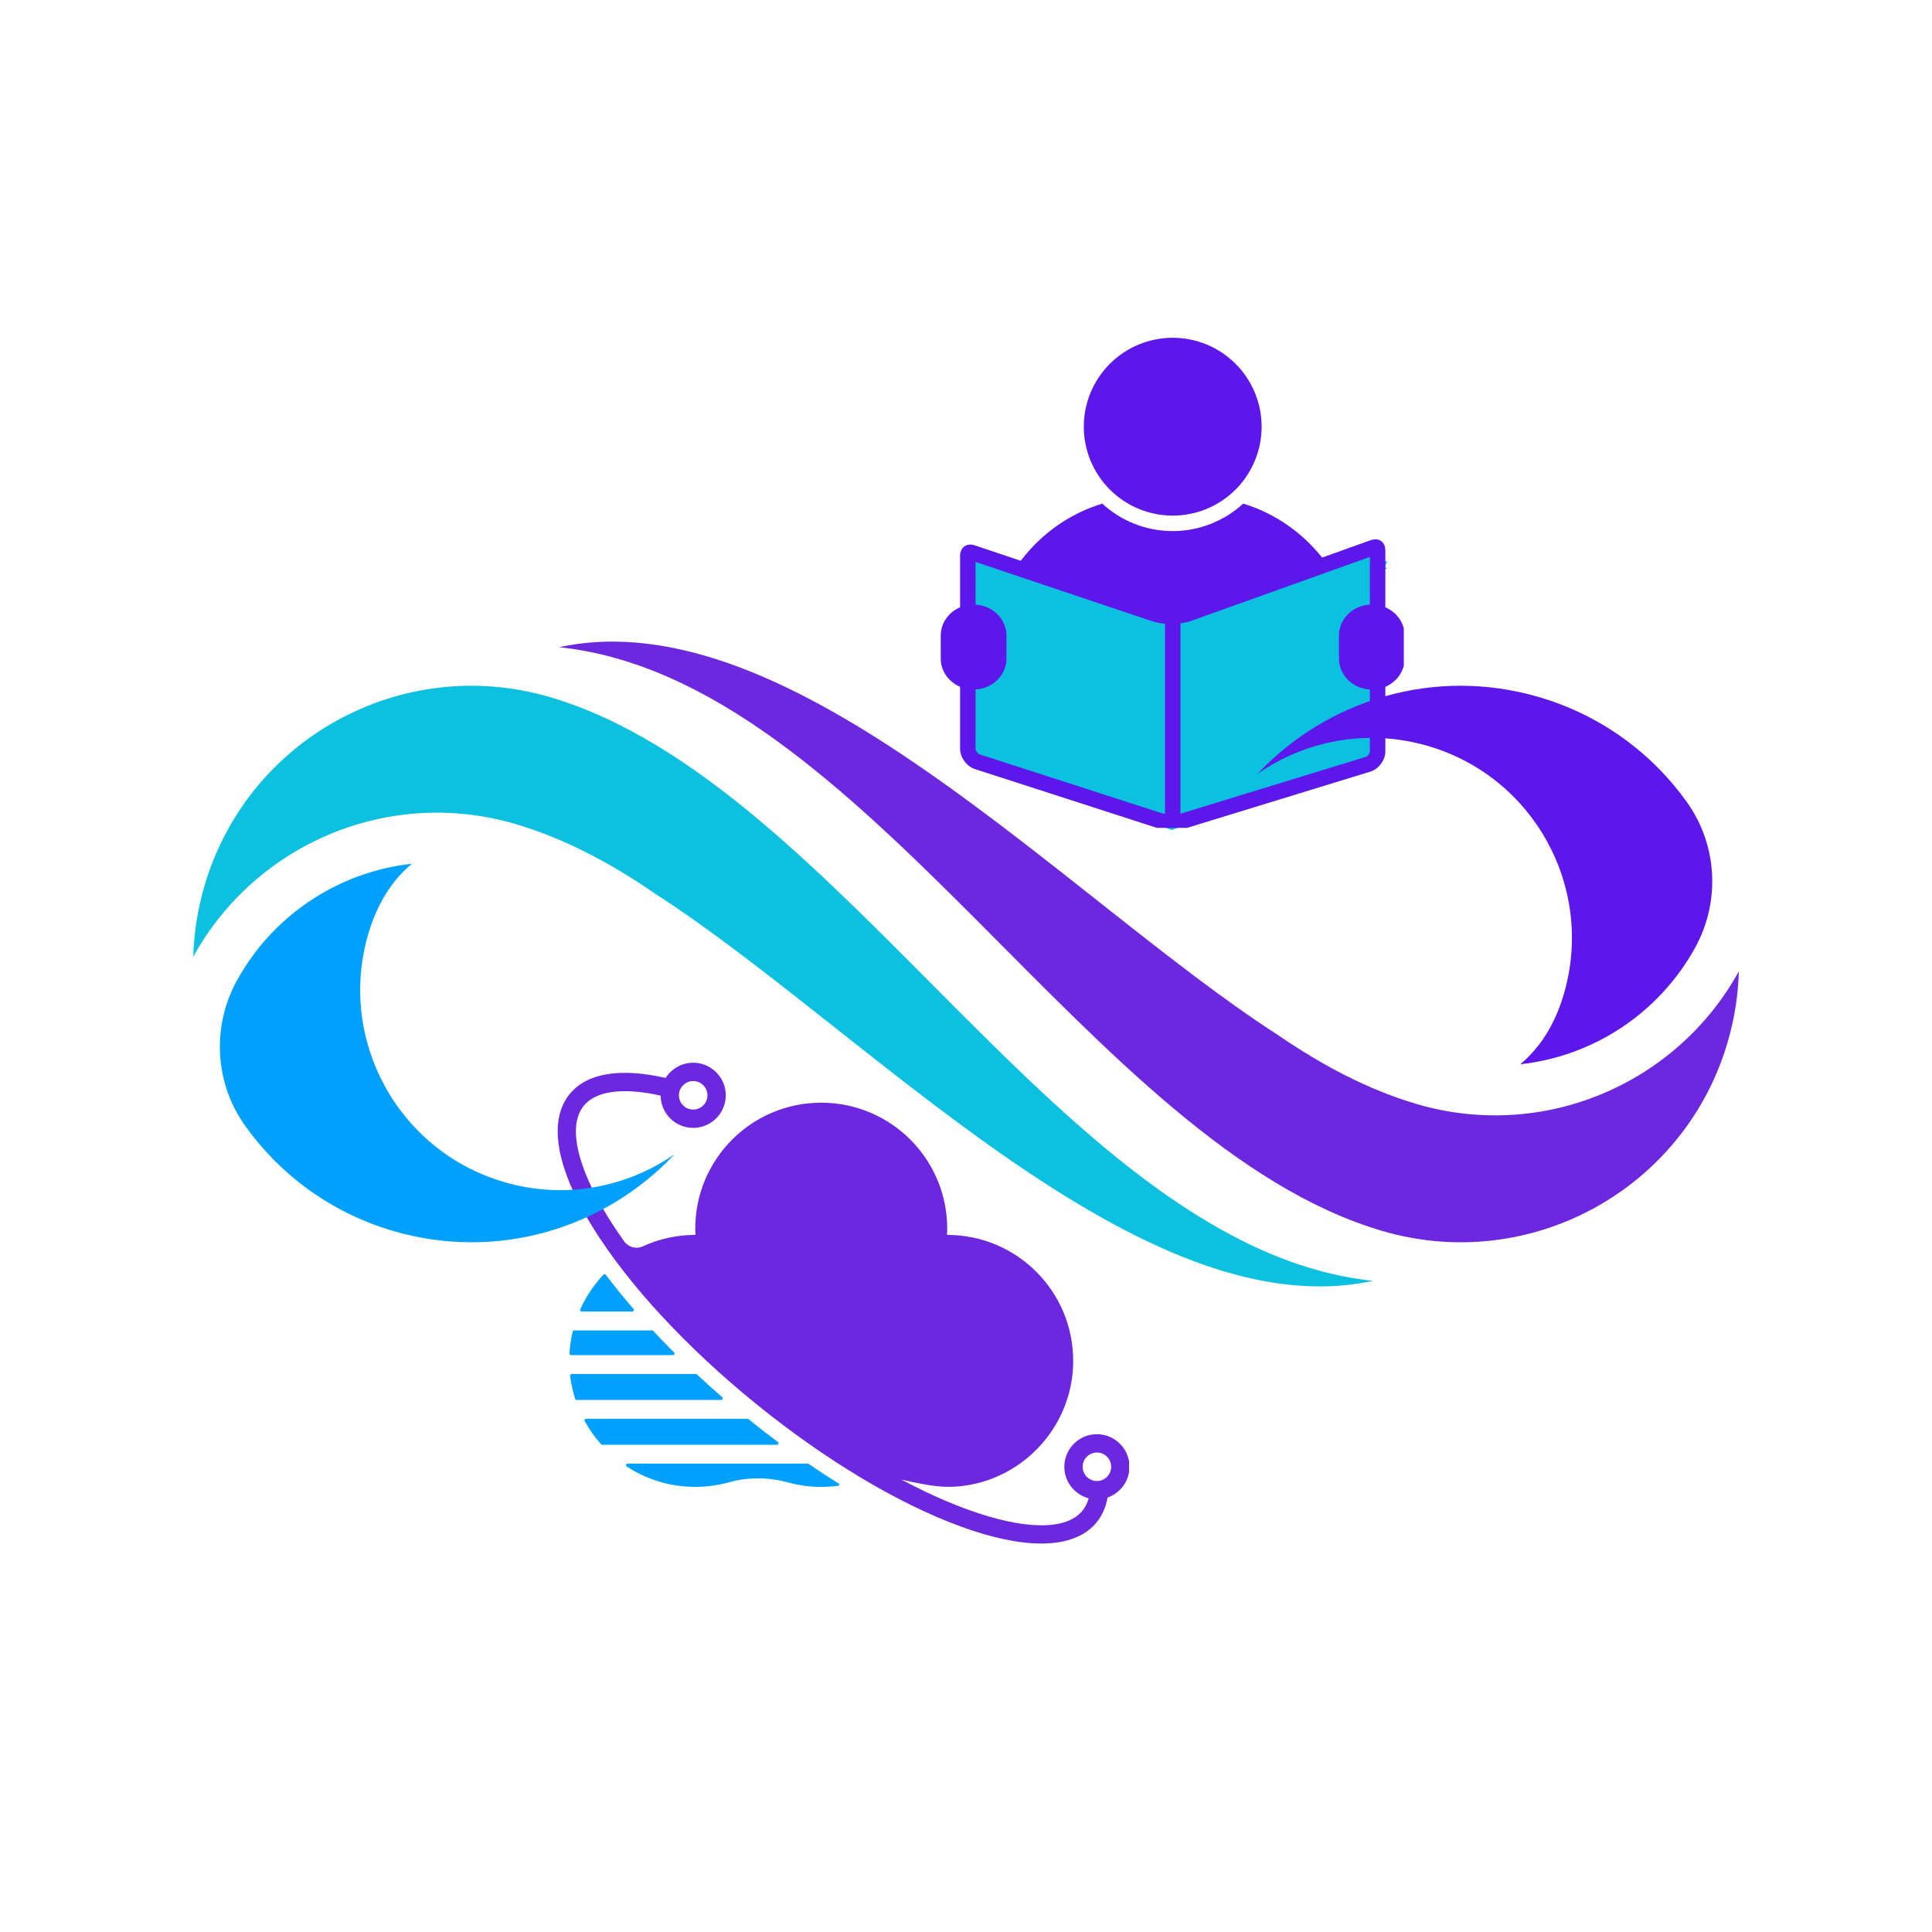 <svg xmlns="http://www.w3.org/2000/svg" xmlns:xlink="http://www.w3.org/1999/xlink" width="500" zoomAndPan="magnify" viewBox="0 0 375 375" height="500" preserveAspectRatio="xMidYMid meet" version="1.0"><defs><clipPath id="5883baca83"><path d="M 108 206.078 L 219.148 206.078 L 219.148 299.938 L 108 299.938 Z M 108 206.078 " clip-rule="nonzero"/></clipPath><clipPath id="1975c4cca1"><path d="M 187.5 146.98 L 267.375 146.98 L 267.375 161.102 L 187.5 161.102 Z M 187.5 146.98 " clip-rule="nonzero"/></clipPath><clipPath id="2162f42161"><path d="M 227.434 161.102 L 267.363 146.98 L 187.5 146.98 Z M 227.434 161.102 " clip-rule="nonzero"/></clipPath><clipPath id="efd6a6d86d"><path d="M 186.668 108.961 L 207.32 108.961 L 207.32 124.422 L 186.668 124.422 Z M 186.668 108.961 " clip-rule="nonzero"/></clipPath><clipPath id="8c5b9cc198"><path d="M 202.125 108.961 L 186.668 108.961 L 191.82 124.422 L 207.281 124.422 Z M 202.125 108.961 " clip-rule="nonzero"/></clipPath><clipPath id="0b3a310cd1"><path d="M 260.27 105.789 L 269.266 105.789 L 269.266 110.438 L 260.27 110.438 Z M 260.27 105.789 " clip-rule="nonzero"/></clipPath><clipPath id="b7243ab1eb"><path d="M 264.766 105.789 L 269.262 110.438 L 260.27 110.438 Z M 264.766 105.789 " clip-rule="nonzero"/></clipPath><clipPath id="84d5cc738b"><path d="M 225.281 108.961 L 269.301 108.961 L 269.301 121.652 L 225.281 121.652 Z M 225.281 108.961 " clip-rule="nonzero"/></clipPath><clipPath id="cd9a0a5ffd"><path d="M 230.688 108.961 L 269.262 108.961 L 263.855 121.652 L 225.281 121.652 Z M 230.688 108.961 " clip-rule="nonzero"/></clipPath><clipPath id="ed0faa4eb4"><path d="M 188.145 112.285 L 267.902 112.285 L 267.902 147.852 L 188.145 147.852 Z M 188.145 112.285 " clip-rule="nonzero"/></clipPath><clipPath id="8c7f3aa199"><path d="M 210 65.562 L 245 65.562 L 245 101 L 210 101 Z M 210 65.562 " clip-rule="nonzero"/></clipPath><clipPath id="aba361e2f5"><path d="M 182.426 97 L 272.48 97 L 272.48 160.688 L 182.426 160.688 Z M 182.426 97 " clip-rule="nonzero"/></clipPath><clipPath id="8cb42610c9"><path d="M 37.5 133 L 267 133 L 267 250 L 37.5 250 Z M 37.5 133 " clip-rule="nonzero"/></clipPath></defs><path fill="#00a0ff" d="M 111.16 258.461 C 110.828 259.836 110.617 261.254 110.535 262.707 C 110.523 262.883 110.668 263.027 110.84 263.027 L 130.625 263.027 C 130.898 263.027 131.031 262.699 130.84 262.508 C 129.441 261.121 128.094 259.723 126.789 258.324 C 126.73 258.262 126.652 258.227 126.566 258.227 L 111.457 258.227 C 111.316 258.227 111.191 258.324 111.16 258.461 Z M 110.664 267.027 C 110.844 268.566 111.176 270.07 111.637 271.512 C 111.676 271.641 111.793 271.727 111.926 271.727 L 139.984 271.727 C 140.266 271.727 140.395 271.375 140.184 271.191 C 138.5 269.734 136.855 268.258 135.258 266.766 C 135.203 266.715 135.129 266.688 135.051 266.688 L 110.969 266.688 C 110.785 266.688 110.641 266.844 110.664 267.027 Z M 113.488 275.832 C 114.375 277.445 115.438 278.953 116.652 280.32 C 116.711 280.387 116.793 280.426 116.883 280.426 L 150.793 280.426 C 151.086 280.426 151.207 280.055 150.973 279.879 C 149.066 278.457 147.164 276.98 145.273 275.449 C 145.219 275.406 145.152 275.383 145.082 275.383 L 113.758 275.383 C 113.527 275.383 113.379 275.629 113.488 275.832 Z M 121.648 284.645 C 125.176 286.949 129.332 288.371 133.793 288.574 C 136.496 288.699 139.105 288.383 141.559 287.695 C 145.293 286.648 149.227 286.727 152.969 287.742 C 155.02 288.305 157.176 288.605 159.398 288.605 C 160.523 288.605 161.633 288.527 162.719 288.379 C 162.926 288.352 162.984 288.074 162.805 287.961 C 160.855 286.754 158.895 285.477 156.938 284.137 C 156.887 284.102 156.824 284.082 156.766 284.082 L 121.816 284.082 C 121.512 284.082 121.395 284.477 121.648 284.645 Z M 117.586 247.438 C 119.246 249.629 121.039 251.848 122.961 254.066 C 123.129 254.266 122.992 254.57 122.73 254.57 L 112.91 254.57 C 112.688 254.57 112.539 254.344 112.629 254.141 C 113.746 251.652 115.273 249.379 117.121 247.41 C 117.254 247.273 117.473 247.289 117.586 247.438 " fill-opacity="1" fill-rule="nonzero"/><g clip-path="url(#5883baca83)"><path fill="#6d27df" d="M 212.367 287.418 C 211.277 287.211 210.398 286.332 210.191 285.242 C 209.82 283.297 211.504 281.613 213.449 281.984 C 214.539 282.191 215.418 283.07 215.625 284.16 C 215.996 286.105 214.312 287.789 212.367 287.418 Z M 135.09 209.883 C 136.18 210.09 137.055 210.969 137.266 212.059 C 137.637 214.004 135.953 215.688 134.004 215.316 C 132.914 215.109 132.039 214.23 131.832 213.141 C 131.457 211.195 133.141 209.512 135.09 209.883 Z M 146.68 272.434 C 160.125 283.352 174.254 291.82 186.461 296.289 C 192.5 298.496 197.777 299.598 202.109 299.598 C 206.961 299.598 210.633 298.215 212.867 295.465 C 213.949 294.129 214.652 292.52 214.973 290.672 C 217.449 289.812 219.234 287.465 219.234 284.703 C 219.234 280.973 215.992 277.988 212.18 278.418 C 209.168 278.754 206.785 281.273 206.598 284.301 C 206.402 287.41 208.473 290.07 211.309 290.812 C 211.059 291.738 210.656 292.547 210.105 293.223 C 206.953 297.105 198.781 297.004 187.684 292.949 C 183.645 291.469 179.379 289.535 174.996 287.203 C 175.75 287.324 176.473 287.543 177.246 287.695 C 179.746 288.188 182.309 288.703 185.004 288.578 C 197.848 287.988 208.133 277.344 208.305 264.492 C 208.496 250.828 197.477 239.695 183.855 239.695 L 183.824 239.695 C 183.848 239.297 183.855 238.895 183.855 238.488 C 183.855 224.984 172.91 214.031 159.402 214.031 C 145.895 214.031 134.949 224.984 134.949 238.488 C 134.949 238.895 134.957 239.297 134.98 239.695 L 134.949 239.695 C 131.305 239.695 127.852 240.496 124.746 241.926 C 123.465 242.516 121.945 242.07 121.125 240.922 C 120.07 239.438 119.086 237.965 118.184 236.516 C 111.934 226.488 110.156 218.508 113.312 214.625 C 115.676 211.715 120.941 211.031 128.227 212.656 C 128.254 216.117 131.078 218.922 134.547 218.922 C 138.273 218.922 141.258 215.684 140.832 211.871 C 140.5 208.93 138.09 206.574 135.141 206.301 C 132.648 206.074 130.422 207.305 129.203 209.23 C 120.309 207.207 113.879 208.289 110.551 212.383 C 106.32 217.594 107.957 226.832 115.168 238.398 C 122.043 249.43 133.234 261.516 146.68 272.434 " fill-opacity="1" fill-rule="nonzero"/></g><g clip-path="url(#1975c4cca1)"><g clip-path="url(#2162f42161)"><path fill="#0cc0df" d="M 187.5 146.98 L 267.375 146.98 L 267.375 161.102 L 187.5 161.102 Z M 187.5 146.98 " fill-opacity="1" fill-rule="nonzero"/></g></g><g clip-path="url(#efd6a6d86d)"><g clip-path="url(#8c5b9cc198)"><path fill="#0cc0df" d="M 186.668 108.961 L 207.258 108.961 L 207.258 124.422 L 186.668 124.422 Z M 186.668 108.961 " fill-opacity="1" fill-rule="nonzero"/></g></g><g clip-path="url(#0b3a310cd1)"><g clip-path="url(#b7243ab1eb)"><path fill="#0cc0df" d="M 260.27 105.789 L 269.266 105.789 L 269.266 110.438 L 260.27 110.438 Z M 260.27 105.789 " fill-opacity="1" fill-rule="nonzero"/></g></g><g clip-path="url(#84d5cc738b)"><g clip-path="url(#cd9a0a5ffd)"><path fill="#0cc0df" d="M 225.281 108.961 L 269.25 108.961 L 269.25 121.652 L 225.281 121.652 Z M 225.281 108.961 " fill-opacity="1" fill-rule="nonzero"/></g></g><g clip-path="url(#ed0faa4eb4)"><path fill="#0cc0df" d="M 188.145 112.285 L 267.887 112.285 L 267.887 147.852 L 188.145 147.852 Z M 188.145 112.285 " fill-opacity="1" fill-rule="nonzero"/></g><g clip-path="url(#8c7f3aa199)"><path fill="#5e17eb" d="M 244.883 82.82 C 244.883 83.387 244.852 83.949 244.797 84.512 C 244.742 85.074 244.66 85.633 244.551 86.188 C 244.438 86.742 244.301 87.289 244.137 87.832 C 243.973 88.371 243.785 88.902 243.566 89.426 C 243.352 89.945 243.109 90.457 242.844 90.957 C 242.578 91.453 242.285 91.938 241.973 92.41 C 241.66 92.879 241.32 93.332 240.965 93.77 C 240.605 94.207 240.227 94.625 239.824 95.023 C 239.426 95.422 239.008 95.805 238.57 96.16 C 238.133 96.52 237.68 96.855 237.211 97.172 C 236.742 97.484 236.258 97.773 235.758 98.043 C 235.258 98.309 234.75 98.551 234.227 98.766 C 233.703 98.98 233.172 99.172 232.633 99.336 C 232.09 99.5 231.543 99.637 230.988 99.746 C 230.434 99.859 229.875 99.941 229.312 99.996 C 228.75 100.051 228.188 100.078 227.621 100.078 C 227.059 100.078 226.492 100.051 225.93 99.996 C 225.367 99.941 224.809 99.859 224.254 99.746 C 223.699 99.637 223.152 99.5 222.613 99.336 C 222.07 99.172 221.539 98.98 221.016 98.766 C 220.496 98.551 219.984 98.309 219.488 98.043 C 218.988 97.773 218.504 97.484 218.035 97.172 C 217.562 96.855 217.109 96.52 216.672 96.16 C 216.238 95.805 215.816 95.422 215.418 95.023 C 215.02 94.625 214.641 94.207 214.281 93.77 C 213.922 93.332 213.586 92.879 213.273 92.41 C 212.957 91.938 212.668 91.453 212.402 90.957 C 212.137 90.457 211.895 89.945 211.676 89.426 C 211.461 88.902 211.27 88.371 211.105 87.832 C 210.941 87.289 210.805 86.742 210.695 86.188 C 210.586 85.633 210.5 85.074 210.445 84.512 C 210.391 83.949 210.363 83.387 210.363 82.82 C 210.363 82.254 210.391 81.691 210.445 81.129 C 210.5 80.566 210.586 80.008 210.695 79.453 C 210.805 78.898 210.941 78.352 211.105 77.809 C 211.27 77.27 211.461 76.738 211.676 76.215 C 211.895 75.691 212.137 75.184 212.402 74.684 C 212.668 74.188 212.957 73.703 213.273 73.23 C 213.586 72.762 213.922 72.309 214.281 71.871 C 214.641 71.434 215.02 71.016 215.418 70.617 C 215.816 70.215 216.238 69.836 216.672 69.48 C 217.109 69.121 217.562 68.785 218.035 68.469 C 218.504 68.156 218.988 67.867 219.488 67.598 C 219.984 67.332 220.496 67.09 221.016 66.875 C 221.539 66.66 222.07 66.469 222.613 66.305 C 223.152 66.141 223.699 66.004 224.254 65.895 C 224.809 65.781 225.367 65.699 225.93 65.645 C 226.492 65.59 227.059 65.562 227.621 65.562 C 228.188 65.562 228.75 65.59 229.312 65.645 C 229.875 65.699 230.434 65.781 230.988 65.895 C 231.543 66.004 232.09 66.141 232.633 66.305 C 233.172 66.469 233.703 66.66 234.227 66.875 C 234.75 67.09 235.258 67.332 235.758 67.598 C 236.258 67.867 236.742 68.156 237.211 68.469 C 237.68 68.785 238.133 69.121 238.57 69.48 C 239.008 69.836 239.426 70.215 239.824 70.617 C 240.227 71.016 240.605 71.434 240.965 71.871 C 241.32 72.309 241.66 72.762 241.973 73.23 C 242.285 73.703 242.578 74.188 242.844 74.684 C 243.109 75.184 243.352 75.691 243.566 76.215 C 243.785 76.738 243.973 77.27 244.137 77.809 C 244.301 78.352 244.438 78.898 244.551 79.453 C 244.66 80.008 244.742 80.566 244.797 81.129 C 244.852 81.691 244.883 82.254 244.883 82.82 Z M 244.883 82.82 " fill-opacity="1" fill-rule="nonzero"/></g><g clip-path="url(#aba361e2f5)"><path fill="#5e17eb" d="M 268.895 145.879 L 268.895 133.309 C 271.105 132.363 272.645 130.266 272.645 127.824 L 272.645 123.359 C 272.645 120.918 271.105 118.824 268.895 117.875 L 268.895 106.832 C 268.895 105.516 268.082 104.676 266.965 104.676 C 266.684 104.676 266.379 104.73 266.066 104.844 L 256.625 108.223 C 252.711 103.328 247.484 99.641 241.305 97.75 C 237.695 101.059 232.891 103.082 227.621 103.082 C 222.355 103.082 217.555 101.059 213.945 97.754 C 207.504 99.723 202.09 103.641 198.125 108.848 L 189.195 105.848 C 188.898 105.746 188.609 105.699 188.34 105.699 C 187.188 105.699 186.352 106.559 186.352 107.895 L 186.352 117.875 C 184.141 118.824 182.598 120.918 182.598 123.359 L 182.598 127.824 C 182.598 130.266 184.141 132.363 186.352 133.309 L 186.352 145.348 C 186.352 146.996 187.637 148.762 189.207 149.27 L 224.547 160.688 C 225.355 160.949 226.434 161.082 227.504 161.082 C 228.508 161.082 229.508 160.965 230.273 160.73 L 266.023 149.758 C 267.602 149.273 268.895 147.527 268.895 145.879 Z M 226.121 157.973 C 225.855 157.93 225.625 157.883 225.469 157.832 L 190.129 146.414 C 189.797 146.305 189.352 145.699 189.352 145.348 L 189.352 133.828 C 192.699 133.645 195.355 131.031 195.355 127.824 L 195.355 123.359 C 195.355 120.152 192.699 117.539 189.352 117.355 L 189.352 109.066 L 223.602 120.574 C 224.453 120.859 225.34 121 226.121 121.062 Z M 265.891 117.355 C 262.547 117.539 259.891 120.152 259.891 123.359 L 259.891 127.824 C 259.891 131.031 262.547 133.645 265.891 133.828 L 265.891 145.879 C 265.891 146.207 265.457 146.793 265.145 146.891 L 229.395 157.859 C 229.312 157.887 229.219 157.906 229.121 157.926 L 229.121 120.984 C 229.895 120.883 230.621 120.723 231.242 120.5 L 265.891 108.094 Z M 265.891 117.355 " fill-opacity="1" fill-rule="nonzero"/></g><path fill="#00a0ff" d="M 45.973 190.34 C 52.969 177.609 65.703 169.215 79.953 167.652 C 76.18 170.789 73.242 175.289 71.496 181.238 C 65.457 201.812 77.238 223.387 97.809 229.426 C 109.547 232.871 121.613 230.516 130.934 224.031 C 117.438 238.418 96.523 244.863 76.301 238.926 C 64.254 235.391 54.371 228.02 47.598 218.543 C 41.672 210.246 41.062 199.273 45.973 190.34 " fill-opacity="1" fill-rule="nonzero"/><g clip-path="url(#8cb42610c9)"><path fill="#0cc0df" d="M 127.105 173.422 C 118.355 167.406 109.375 162.68 100.039 159.938 C 75.273 152.668 49.461 163.969 37.523 185.695 C 37.645 181.125 38.352 176.496 39.699 171.902 C 48.102 143.289 78.109 126.902 106.727 135.305 C 163.605 152.004 207.238 242.422 266.516 248.609 C 221.305 258.359 168.027 199.789 127.105 173.422 " fill-opacity="1" fill-rule="nonzero"/></g><path fill="#5e17eb" d="M 329.055 183.887 C 322.055 196.621 309.32 205.016 295.074 206.578 C 298.844 203.441 301.781 198.941 303.527 192.992 C 309.57 172.418 297.789 150.844 277.219 144.805 C 265.473 141.359 253.41 143.715 244.094 150.199 C 257.59 135.809 278.504 129.367 298.727 135.305 C 310.773 138.84 320.652 146.211 327.426 155.688 C 333.352 163.984 333.961 174.957 329.055 183.887 " fill-opacity="1" fill-rule="nonzero"/><path fill="#6d27df" d="M 247.918 200.809 C 256.668 206.824 265.645 211.547 274.984 214.293 C 299.754 221.562 325.562 210.258 337.504 188.535 C 337.379 193.105 336.672 197.734 335.324 202.328 C 326.922 230.941 296.914 247.328 268.301 238.926 C 211.418 222.227 167.789 131.809 108.512 125.621 C 153.719 115.871 207 174.441 247.918 200.809 " fill-opacity="1" fill-rule="nonzero"/></svg>